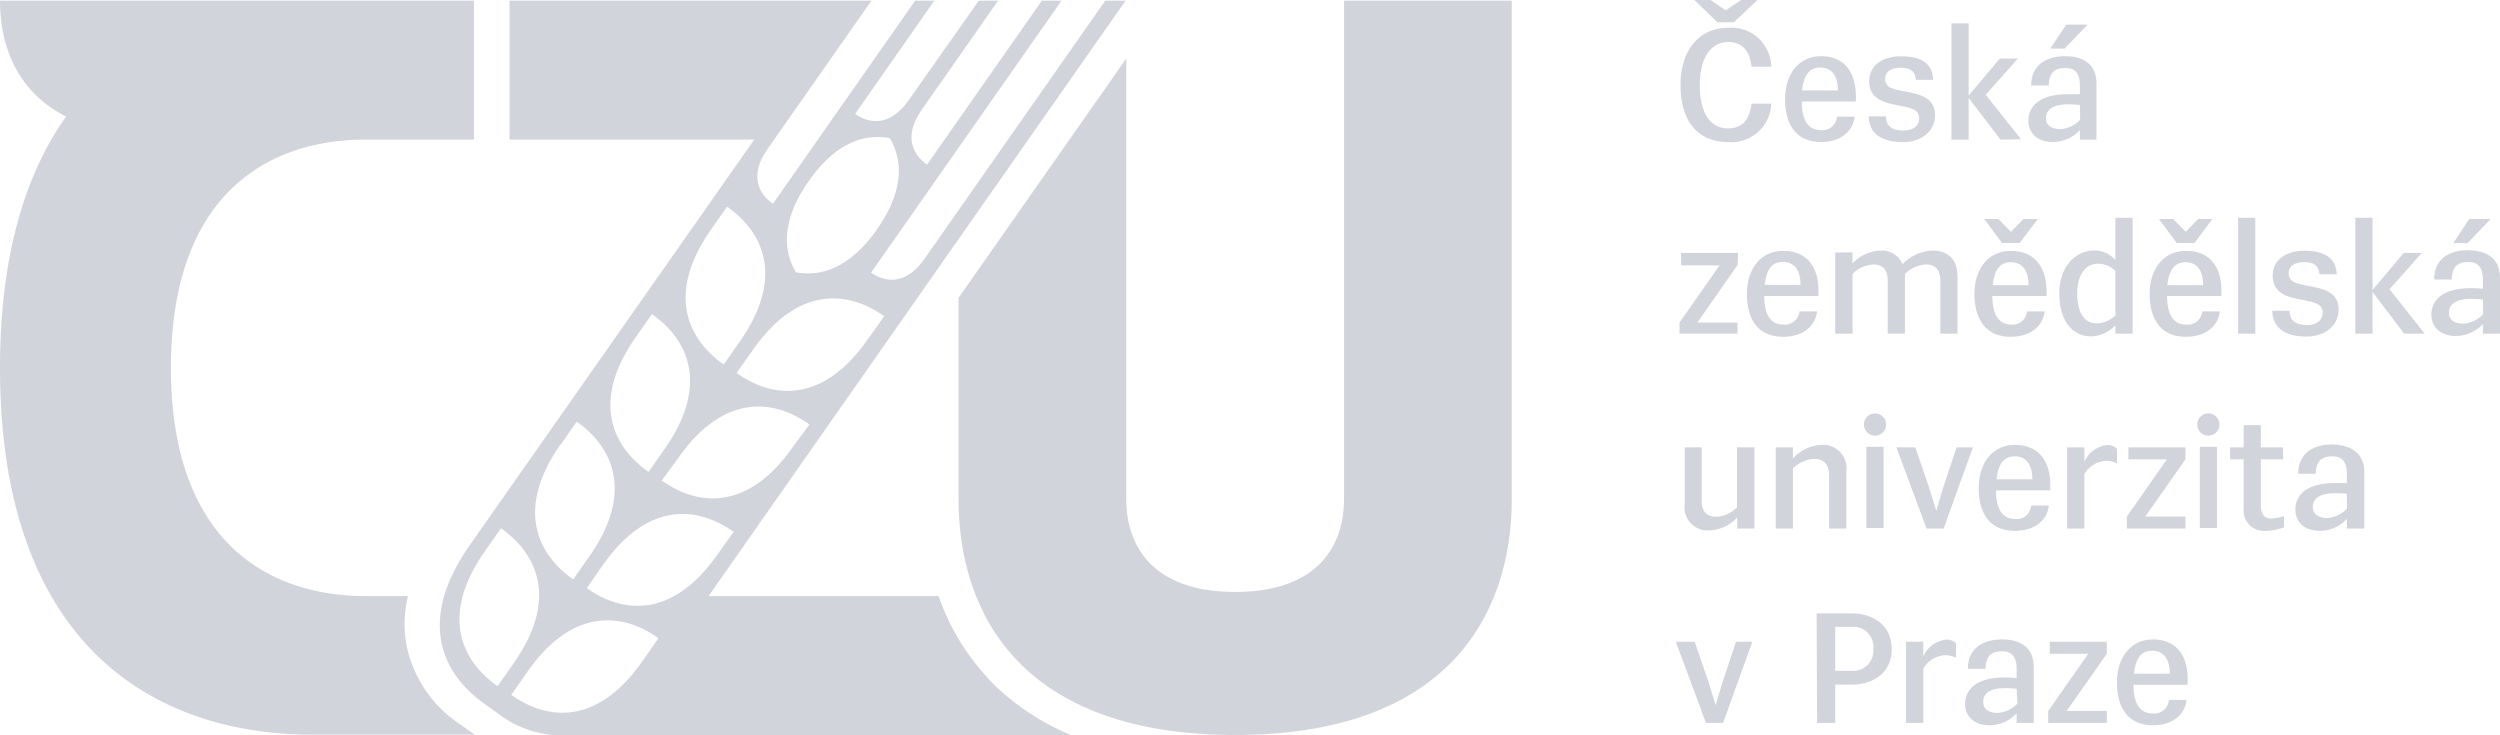<svg xmlns="http://www.w3.org/2000/svg" viewBox="0 0 224.77 66.09"><defs><style>.cls-1{fill:#d1d5db;}</style></defs><title>Datový zdroj 1</title><g id="Vrstva_2" data-name="Vrstva 2"><g id="Vrstva_1-2" data-name="Vrstva 1"><path class="cls-1" d="M120.84.06V44.87c0,4.12-2.28,8.35-9.79,8.35s-9.79-4.23-9.79-8.35V5.26L86.18,26.78V44.87c0,10.46,5.8,21.21,24.87,21.21s24.87-10.75,24.87-21.21V.06Z"/><path class="cls-1" d="M42.61.06V12.55H32.87c-8.63,0-17.5,4.78-17.5,20.52s8.87,20.52,17.5,20.52h3.81a10.75,10.75,0,0,0-.1,4.58,11.24,11.24,0,0,0,4.86,7l1.25.88H28.16C14.27,66.09,0,58.4,0,33.07,0,22.92,2.3,15.6,5.94,10.48,1.53,8.25,0,4.12,0,.06Z"/><path class="cls-1" d="M52.74,52.91l1.45-2.09c4.07-5.81,8.58-5.28,11.77-3L64.5,49.86c-4.07,5.81-8.58,5.28-11.76,3m5,6.61c-4.07,5.81-8.58,5.28-11.77,3l1.46-2.09c4.07-5.81,8.58-5.28,11.77-3Zm-13,2.22c-3.19-2.23-5.23-6.29-1.16-12.1l1.46-2.09c3.19,2.23,5.23,6.29,1.16,12.1ZM50.39,40l1.46-2.09C55,40.12,57.08,44.18,53,50l-1.46,2.09c-3.19-2.23-5.23-6.29-1.16-12.1m6.77-9.66,1.46-2.09c3.19,2.23,5.23,6.29,1.16,12.1l-1.46,2.09c-3.19-2.24-5.23-6.29-1.16-12.1m6.76-9.66,1.46-2.09c3.19,2.23,5.23,6.29,1.16,12.1l-1.46,2.09c-3.19-2.24-5.22-6.29-1.16-12.1m15.57,7.79L78,30.53c-4.07,5.81-8.58,5.29-11.77,3l1.47-2.08c4.06-5.81,8.57-5.28,11.76-3.05m-6.76-12.1c2.42-3.46,5-4.31,7.3-3.88,1.19,2,1.27,4.73-1.14,8.18s-5,4.31-7.3,3.88c-1.19-2-1.27-4.73,1.14-8.18M71.27,40.2c-4.07,5.81-8.58,5.28-11.77,3L61,41.16c4.07-5.81,8.58-5.28,11.77-3ZM88.94,61.09a20.71,20.71,0,0,1-4.55-7.5H63.71L101.2.06H99.37L83.13,23.26c-1.67,2.37-3.51,2.16-4.81,1.25L95.44.06H93.67L83.35,14.8c-1.3-.91-2.13-2.57-.47-4.94L89.74.06H88L81.7,9c-1.67,2.37-3.51,2.16-4.81,1.24L84,.06H82.28L69.49,18.32c-1.3-.91-2.13-2.57-.47-4.94L78.35.06H45.81V12.55h22L45.14,44.87l-2.94,4.2c-4.77,6.82-2.38,11.58,1.36,14.21l1.39,1a9.5,9.5,0,0,0,5.3,1.84H96.38a21.91,21.91,0,0,1-7.44-5"/><path class="cls-1" d="M155.35,12.77c-2.8,0-4.26-2-4.26-5.13s1.69-5.14,4.26-5.14A3.58,3.58,0,0,1,159.25,6h-1.77c-.19-1.55-.92-2.22-2.13-2.22-1.43,0-2.52,1.28-2.52,3.88s1,3.88,2.52,3.88c1.21,0,1.94-.67,2.13-2.22h1.77A3.58,3.58,0,0,1,155.35,12.77ZM154.41,2l-2.08-2h1.46l1.36.93L156.53,0H158l-2.1,2Z"/><path class="cls-1" d="M166.85,9.13H162c0,1.86.7,2.57,1.7,2.57a1.31,1.31,0,0,0,1.46-1.21h1.59c-.15,1.33-1.29,2.28-3,2.28-2.24,0-3.26-1.54-3.26-3.85s1.28-3.87,3.25-3.87C165.79,5.05,167,6.48,166.85,9.13Zm-1.61-1c0-1.41-.63-2.06-1.57-2.06s-1.48.6-1.65,2.06Z"/><path class="cls-1" d="M170.87,6.09c-.79,0-1.38.31-1.38,1,0,.83.79.94,1.71,1.12,1.21.23,2.78.46,2.78,2.14,0,1.45-1.23,2.43-2.89,2.43-2.09,0-3.05-.9-3.08-2.32h1.56c0,.8.45,1.28,1.56,1.28.79,0,1.42-.35,1.42-1.14s-.91-.94-1.8-1.11c-1.21-.22-2.7-.51-2.7-2.18,0-1.43,1.21-2.25,2.86-2.25,2,0,2.85.77,2.9,2.12h-1.56C172.19,6.4,171.78,6.09,170.87,6.09Z"/><path class="cls-1" d="M179.87,12.56,177,8.81v3.75h-1.55V2.1H177V8.59l2.8-3.33h1.63l-2.9,3.26,3.18,4Z"/><path class="cls-1" d="M188.49,7.51v5.05H187V11.7a3.38,3.38,0,0,1-2.41,1.07c-1.39,0-2.22-.77-2.22-1.94s.88-2.36,3.52-2.36c.35,0,.71,0,1.11,0V7.69c0-1.32-.65-1.57-1.3-1.57-1,0-1.46.43-1.5,1.57h-1.58c0-1.74,1.21-2.64,3.08-2.64C187,5.05,188.49,5.56,188.49,7.51ZM187,9.44a9.69,9.69,0,0,0-1-.06c-1.52,0-2.05.54-2.05,1.23s.53,1,1.32,1a2.71,2.71,0,0,0,1.75-.84Zm-1.38-5.07h-1.28l1.43-2.16h1.93Z"/><path class="cls-1" d="M156.22,23.82,152.61,29h3.61V30H151V29l3.6-5.14h-3.46V22.74h5.13Z"/><path class="cls-1" d="M163.48,26.61h-4.86c0,1.86.7,2.57,1.7,2.57A1.31,1.31,0,0,0,161.78,28h1.59c-.15,1.33-1.29,2.28-3.05,2.28-2.24,0-3.26-1.55-3.26-3.85s1.28-3.87,3.24-3.87C162.43,22.53,163.65,24,163.48,26.61Zm-1.6-1c0-1.41-.63-2.06-1.58-2.06s-1.47.6-1.64,2.06Z"/><path class="cls-1" d="M176,24.94V30h-1.55V25.26c0-1-.43-1.48-1.32-1.48a2.91,2.91,0,0,0-1.86.86,1.51,1.51,0,0,1,0,.3V30h-1.55V25.26c0-1-.42-1.48-1.32-1.48a2.81,2.81,0,0,0-1.84.85V30H165v-7.3h1.55v1a3.57,3.57,0,0,1,2.5-1.17,2,2,0,0,1,2,1.22,3.92,3.92,0,0,1,2.7-1.22C175,22.53,176,23.16,176,24.94Z"/><path class="cls-1" d="M184,26.61h-4.87c0,1.86.71,2.57,1.71,2.57A1.31,1.31,0,0,0,182.25,28h1.59c-.16,1.33-1.3,2.28-3.05,2.28-2.24,0-3.27-1.55-3.27-3.85s1.28-3.87,3.25-3.87C182.9,22.53,184.12,24,184,26.61Zm-4-4.76-1.6-2.16h1.28l1.12,1.15,1.13-1.15h1.28l-1.62,2.16Zm2.38,3.79c0-1.41-.64-2.06-1.58-2.06s-1.47.6-1.64,2.06Z"/><path class="cls-1" d="M191.74,19.58V30h-1.55v-.76a3,3,0,0,1-2.24,1c-1.54,0-2.8-1.31-2.8-3.85s1.55-3.87,3.15-3.87a2.44,2.44,0,0,1,1.89.86V19.58Zm-1.55,4.79a2.15,2.15,0,0,0-1.59-.66c-.94,0-1.84.8-1.84,2.69s.77,2.67,1.71,2.67a2.46,2.46,0,0,0,1.72-.72Z"/><path class="cls-1" d="M199.71,26.61h-4.87c0,1.86.7,2.57,1.7,2.57A1.31,1.31,0,0,0,198,28h1.58c-.15,1.33-1.29,2.28-3.05,2.28-2.23,0-3.26-1.55-3.26-3.85s1.28-3.87,3.25-3.87C198.65,22.53,199.88,24,199.71,26.61Zm-4-4.76-1.61-2.16h1.28l1.13,1.15,1.12-1.15h1.28l-1.61,2.16Zm2.37,3.79c0-1.41-.63-2.06-1.57-2.06s-1.48.6-1.65,2.06Z"/><path class="cls-1" d="M201.22,19.58h1.55V30h-1.55Z"/><path class="cls-1" d="M207.15,23.57c-.79,0-1.38.31-1.38,1,0,.83.79.94,1.71,1.12,1.21.23,2.78.46,2.78,2.14,0,1.45-1.23,2.43-2.89,2.43-2.09,0-3.05-.9-3.08-2.32h1.56c0,.8.45,1.28,1.56,1.28.79,0,1.42-.35,1.42-1.14s-.91-.94-1.8-1.11c-1.21-.22-2.7-.51-2.7-2.18,0-1.43,1.21-2.25,2.86-2.25,1.95,0,2.85.77,2.9,2.12h-1.56C208.47,23.88,208.06,23.57,207.15,23.57Z"/><path class="cls-1" d="M216.15,30l-2.84-3.75V30h-1.55V19.58h1.55v6.49l2.8-3.33h1.63L214.84,26,218,30Z"/><path class="cls-1" d="M224.77,25V30h-1.54v-.86a3.38,3.38,0,0,1-2.41,1.07c-1.39,0-2.22-.77-2.22-1.94s.88-2.36,3.52-2.36c.35,0,.71,0,1.11.05v-.83c0-1.32-.65-1.57-1.3-1.57-1,0-1.46.43-1.5,1.57h-1.58c0-1.74,1.21-2.64,3.08-2.64C223.28,22.53,224.77,23,224.77,25Zm-1.54,1.93a9.69,9.69,0,0,0-1-.06c-1.52,0-2.05.54-2.05,1.23s.53,1,1.32,1a2.76,2.76,0,0,0,1.75-.84Zm-1.38-5.07h-1.28L222,19.69h1.93Z"/><path class="cls-1" d="M157.74,40.22v7.3h-1.55v-1a3.57,3.57,0,0,1-2.5,1.17,2.08,2.08,0,0,1-2.22-2.39V40.22H153V45c0,1,.43,1.46,1.32,1.46a2.87,2.87,0,0,0,1.85-.84V40.22Z"/><path class="cls-1" d="M166,42.41v5.11h-1.55V42.74c0-1-.47-1.48-1.37-1.48a2.93,2.93,0,0,0-1.88.85v5.41h-1.55v-7.3h1.55v1A3.66,3.66,0,0,1,163.7,40,2.11,2.11,0,0,1,166,42.41Z"/><path class="cls-1" d="M168.58,39.17a1,1,0,1,1,1-1A1,1,0,0,1,168.58,39.17Zm-.78,1h1.55v7.3H167.8Z"/><path class="cls-1" d="M170.5,40.22h1.7l1.25,3.64.64,2.06.61-2.06,1.21-3.64h1.47l-2.63,7.3h-1.54Z"/><path class="cls-1" d="M184.33,44.09h-4.87c0,1.86.7,2.57,1.7,2.57a1.31,1.31,0,0,0,1.46-1.21h1.59c-.15,1.33-1.29,2.28-3.05,2.28-2.24,0-3.26-1.55-3.26-3.85S179.18,40,181.15,40C183.27,40,184.49,41.44,184.33,44.09Zm-1.61-1c0-1.41-.63-2.06-1.57-2.06s-1.48.6-1.65,2.06Z"/><path class="cls-1" d="M190.34,40.35v1.31a2.17,2.17,0,0,0-1-.23,2.39,2.39,0,0,0-1.94,1.21v4.88h-1.55v-7.3h1.55v1.29a2.58,2.58,0,0,1,2.06-1.5A1.23,1.23,0,0,1,190.34,40.35Z"/><path class="cls-1" d="M196.49,41.3l-3.61,5.14h3.61v1.08h-5.27V46.44l3.6-5.14h-3.46V40.22h5.13Z"/><path class="cls-1" d="M198.55,39.17a1,1,0,1,1,1-1A1,1,0,0,1,198.55,39.17Zm-.77,1h1.55v7.3h-1.55Z"/><path class="cls-1" d="M205.35,46.41v1a4.77,4.77,0,0,1-1.63.32,1.84,1.84,0,0,1-2-2V41.3H200.5V40.22h1.22v-2h1.55v2h2V41.3h-2v4.11c0,.82.31,1.21.95,1.21A5.08,5.08,0,0,0,205.35,46.41Z"/><path class="cls-1" d="M212.57,42.47v5.05H211v-.86a3.35,3.35,0,0,1-2.4,1.07c-1.4,0-2.23-.77-2.23-1.94s.89-2.36,3.52-2.36c.35,0,.72,0,1.11,0v-.83c0-1.32-.65-1.57-1.29-1.57-1,0-1.47.43-1.51,1.57h-1.57c0-1.74,1.21-2.64,3.08-2.64C211.08,40,212.57,40.52,212.57,42.47ZM211,44.4a9.52,9.52,0,0,0-1-.06c-1.52,0-2.06.54-2.06,1.23s.54,1,1.33,1a2.71,2.71,0,0,0,1.74-.84Z"/><path class="cls-1" d="M150.67,57.7h1.7l1.25,3.64.63,2.06.62-2.06,1.21-3.64h1.47L154.92,65h-1.54Z"/><path class="cls-1" d="M163.33,55.15h3.18c1.81,0,3.57,1,3.57,3.21s-1.76,3.19-3.57,3.19H165V65h-1.63Zm5.09,3.21a1.79,1.79,0,0,0-1.91-2H165v3.95h1.55A1.78,1.78,0,0,0,168.42,58.36Z"/><path class="cls-1" d="M175.86,57.83v1.31a2.17,2.17,0,0,0-1-.23,2.41,2.41,0,0,0-1.94,1.21V65h-1.55V57.7h1.55V59a2.58,2.58,0,0,1,2.07-1.5A1.21,1.21,0,0,1,175.86,57.83Z"/><path class="cls-1" d="M182.85,60v5h-1.54v-.86a3.38,3.38,0,0,1-2.41,1.07c-1.39,0-2.22-.77-2.22-1.94s.88-2.36,3.52-2.36c.35,0,.71,0,1.11.05v-.83c0-1.32-.65-1.57-1.3-1.57-1,0-1.46.43-1.5,1.57h-1.58c0-1.74,1.21-2.64,3.08-2.64C181.36,57.49,182.85,58,182.85,60Zm-1.54,1.93a9.69,9.69,0,0,0-1-.06c-1.52,0-2,.54-2,1.23s.53,1,1.32,1a2.76,2.76,0,0,0,1.75-.84Z"/><path class="cls-1" d="M189.42,58.78l-3.61,5.14h3.61V65h-5.27V63.92l3.6-5.14h-3.46V57.7h5.13Z"/><path class="cls-1" d="M196.68,61.57h-4.86c0,1.86.7,2.57,1.7,2.57A1.31,1.31,0,0,0,195,62.93h1.59c-.15,1.33-1.29,2.28-3,2.28-2.24,0-3.26-1.55-3.26-3.85s1.28-3.87,3.24-3.87C195.63,57.49,196.85,58.92,196.68,61.57Zm-1.6-1c0-1.41-.63-2.06-1.58-2.06s-1.47.6-1.64,2.06Z"/></g></g></svg>